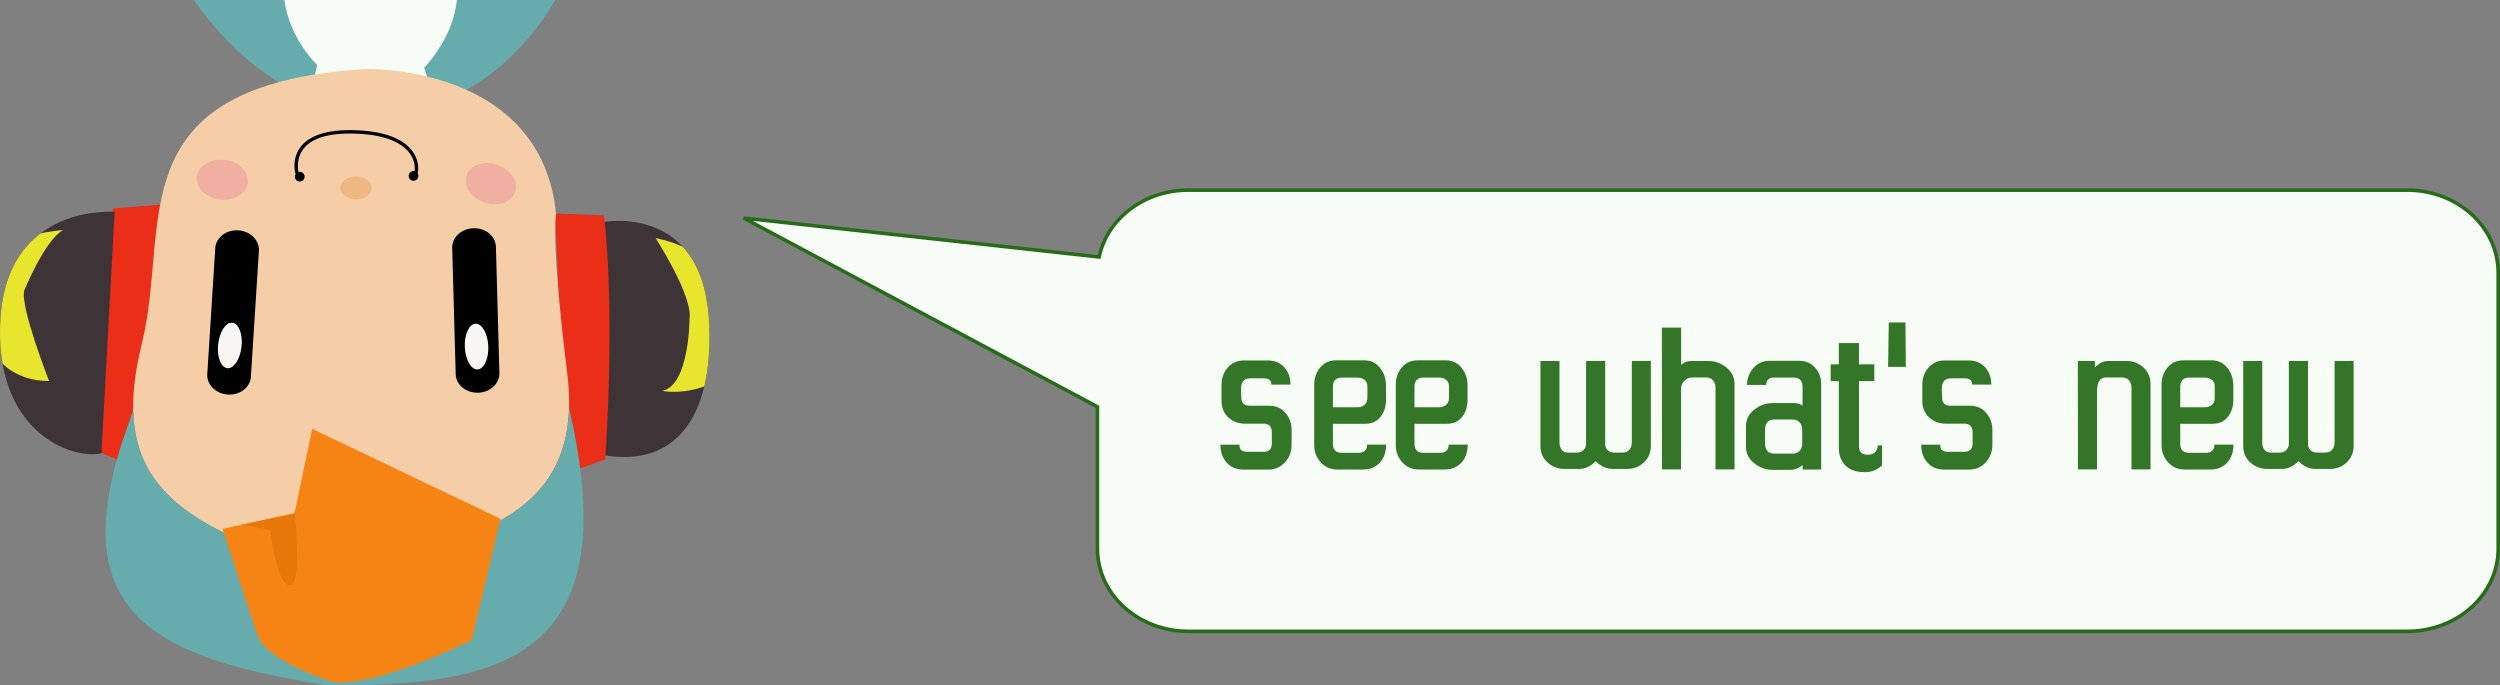 <?xml version="1.0" encoding="UTF-8" standalone="no"?>
<svg
   xmlns:dc="http://purl.org/dc/elements/1.1/"
   xmlns:cc="http://creativecommons.org/ns#"
   xmlns:rdf="http://www.w3.org/1999/02/22-rdf-syntax-ns#"
   xmlns:svg="http://www.w3.org/2000/svg"
   xmlns="http://www.w3.org/2000/svg"
   width="773.926mm"
   height="212.069mm"
   viewBox="0 0 773.926 212.069"
   version="1.1"
   id="svg1345">
  <rect x="0" y="0" width="773.926" height="212.069" fill="#808080" stroke="none"/>
  <defs
     id="defs1339" />
  <path
     id="path1101"
     style="fill:#66acac;fill-opacity:1;stroke:none;stroke-width:0.265px;stroke-linecap:butt;stroke-linejoin:miter;stroke-opacity:1"
     d="m 117.533,34.815 c -0.583,-0.004 -1.171,-0.017 -1.764,-0.039 C 86.747,33.677 67.462,10.731 59.994,0 H 171.912 c -3.577,6.31 -21.649,35.024 -54.38,34.815 z" />
  <path
     id="path1160"
     style="fill:#f7fdf6;fill-opacity:1;stroke:none;stroke-width:0.265px;stroke-linecap:butt;stroke-linejoin:miter;stroke-opacity:1"
     d="m 132.407,24.539 -35.385,-0.324 0.528,-1.348 0.657,-2.71 c 0,0 -8.675,-8.278 -10.147,-20.156 h 53.371 c -0.698,6.354 -3.432,13.585 -10.097,20.955 z" />
  <path
     id="rect963"
     style="fill:#f7fdf6;fill-opacity:1;stroke:#266c19;stroke-width:1.11;stroke-linecap:round"
     d="m 367.929,195.441 c -15.618,0 -28.192,-11.437 -28.192,-25.643 V 125.935 L 230.225,67.497 340.258,79.554 c 2.519,-11.825 13.913,-20.701 27.671,-20.701 h 377.25 c 15.618,0 28.192,11.437 28.192,25.643 v 85.301 c 0,14.206 -12.574,25.643 -28.192,25.643 z" />
  <g
     aria-label="see what's new"
     id="text970"
     style="font-weight:bold;font-size:70.556px;line-height:1.25;font-family:sans-serif;-inkscape-font-specification:'sans-serif Bold';letter-spacing:0px;word-spacing:0px;fill:#337627;fill-opacity:1;stroke-width:0.265">
    <path
       d="m 393.577,119.058 q 0.069,-1.929 -2.377,-1.929 h -4.306 q -2.963,0.035 -2.687,4.031 0.069,1.034 0.069,1.86 0,2.584 2.618,2.584 h 6.029 q 3.101,0 4.995,2.205 1.929,2.205 1.929,5.271 v 4.616 q 0,3.169 -2.067,5.443 -2.067,2.239 -5.202,2.239 h -7.579 q -3.376,0 -5.271,-2.17 -1.929,-2.17 -1.929,-5.547 h 5.926 q -0.069,1.206 0.586,1.723 0.689,0.482 1.791,0.482 h 4.995 q 2.618,0 2.618,-2.584 v -3.445 q 0,-2.687 -2.618,-2.687 h -5.684 q -3.135,0 -5.202,-1.964 -2.067,-1.964 -2.067,-5.064 v -5.03 q 0,-3.101 1.929,-5.305 1.929,-2.205 4.995,-2.205 h 7.407 q 3.169,0 5.099,2.102 1.929,2.102 1.929,5.374 z"
       style="font-style:normal;font-variant:normal;font-weight:normal;font-stretch:normal;font-size:70.556px;font-family:Uroob;-inkscape-font-specification:Uroob;fill:#337627;fill-opacity:1;stroke-width:0.265"
       id="path2535" />
    <path
       d="m 429.13,137.627 q -0.103,5.202 -4.031,7.097 -1.309,0.62 -2.997,0.62 h -8.165 q -3.066,0 -5.064,-2.205 -2.033,-2.205 -2.033,-5.305 v -18.81 q 0,-3.066 1.86,-5.271 1.86,-2.205 4.892,-2.205 h 8.751 q 3.066,0 4.892,2.343 1.826,2.343 1.826,5.478 v 4.479 q 0,3.032 -1.688,5.202 -1.688,2.136 -4.685,2.136 h -10.06 v 6.236 q 0,2.756 2.791,2.756 h 5.237 q 1.171,0 1.86,-0.655 0.723,-0.689 0.689,-1.895 z m -13.711,-20.739 q -2.791,0 -2.791,2.894 v 6.305 h 7.545 q 1.309,0 2.205,-0.723 0.93,-0.758 0.93,-2.17 v -3.548 q 0,-1.447 -0.93,-2.102 -0.896,-0.655 -2.205,-0.655 z"
       style="font-style:normal;font-variant:normal;font-weight:normal;font-stretch:normal;font-size:70.556px;font-family:Uroob;-inkscape-font-specification:Uroob;fill:#337627;fill-opacity:1;stroke-width:0.265"
       id="path2537" />
    <path
       d="m 454.383,137.627 q -0.103,5.202 -4.031,7.097 -1.309,0.62 -2.997,0.62 h -8.165 q -3.066,0 -5.064,-2.205 -2.033,-2.205 -2.033,-5.305 v -18.81 q 0,-3.066 1.86,-5.271 1.86,-2.205 4.892,-2.205 h 8.751 q 3.066,0 4.892,2.343 1.826,2.343 1.826,5.478 v 4.479 q 0,3.032 -1.688,5.202 -1.688,2.136 -4.685,2.136 h -10.06 v 6.236 q 0,2.756 2.791,2.756 h 5.237 q 1.171,0 1.86,-0.655 0.723,-0.689 0.689,-1.895 z m -13.711,-20.739 q -2.791,0 -2.791,2.894 v 6.305 h 7.545 q 1.309,0 2.205,-0.723 0.93,-0.758 0.93,-2.17 v -3.548 q 0,-1.447 -0.93,-2.102 -0.896,-0.655 -2.205,-0.655 z"
       style="font-style:normal;font-variant:normal;font-weight:normal;font-stretch:normal;font-size:70.556px;font-family:Uroob;-inkscape-font-specification:Uroob;fill:#337627;fill-opacity:1;stroke-width:0.265"
       id="path2539" />
    <path
       d="m 494.001,142.795 q -2.446,2.377 -5.099,2.377 h -4.548 q -3.066,0 -5.271,-1.998 -2.205,-1.998 -2.205,-5.064 v -26.355 h 5.891 v 25.218 q 0,1.309 0.655,2.239 0.655,0.896 2.102,0.896 h 2.618 q 1.791,0 2.618,-1.585 0.241,-0.482 0.241,-1.034 v -25.735 l 5.926,-0.035 v 25.838 q 0,1.102 0.792,1.826 0.827,0.723 1.929,0.723 h 2.618 q 1.412,0 2.136,-0.896 0.758,-0.93 0.758,-2.239 v -25.218 l 5.891,-0.035 v 26.389 q 0,2.997 -2.136,5.03 -2.136,2.033 -5.202,2.033 h -4.479 q -2.859,0 -5.237,-2.377 z"
       style="font-style:normal;font-variant:normal;font-weight:normal;font-stretch:normal;font-size:70.556px;font-family:Uroob;-inkscape-font-specification:Uroob;fill:#337627;fill-opacity:1;stroke-width:0.265"
       id="path2541" />
    <path
       d="m 536.962,145.31 h -5.891 v -25.321 q 0,-1.309 -0.758,-2.205 -0.723,-0.93 -2.136,-0.93 h -4.341 q -1.412,0 -2.412,1.068 -1.034,1.068 -1.034,2.412 v 24.977 h -5.891 l -0.034,-43.891 h 5.96 v 11.541 q 1.275,-1.206 2.997,-1.206 h 5.512 q 3.032,0 5.547,2.033 2.48,2.033 2.48,5.064 z"
       style="font-style:normal;font-variant:normal;font-weight:normal;font-stretch:normal;font-size:70.556px;font-family:Uroob;-inkscape-font-specification:Uroob;fill:#337627;fill-opacity:1;stroke-width:0.265"
       id="path2543" />
    <path
       d="m 558.011,119.782 q 0,-2.894 -2.791,-2.894 h -6.27 q -1.034,0 -1.619,0.655 -0.551,0.62 -0.586,1.619 h -5.926 q 0.069,-3.135 2.033,-5.305 1.964,-2.17 4.995,-2.17 h 9.198 q 2.963,0 4.858,2.136 1.895,2.136 1.895,5.202 v 26.321 h -5.753 v -1.344 q -1.86,1.447 -3.652,1.447 h -5.65 q -3.135,0 -5.684,-2.033 -2.549,-2.033 -2.549,-4.995 v -6.546 q 0,-3.032 2.549,-5.064 2.549,-2.033 5.684,-2.033 h 6.683 q 1.378,0 2.584,0.758 z m -0.103,17.501 v -4.272 q 0,-1.309 -0.758,-2.205 -0.723,-0.93 -2.136,-0.93 h -5.857 q -1.447,0 -2.102,0.93 -0.655,0.896 -0.655,2.205 v 4.272 q 0,1.309 0.655,2.239 0.655,0.896 2.102,0.896 h 5.857 q 1.412,0 2.136,-0.896 0.758,-0.93 0.758,-2.239 z"
       style="font-style:normal;font-variant:normal;font-weight:normal;font-stretch:normal;font-size:70.556px;font-family:Uroob;-inkscape-font-specification:Uroob;fill:#337627;fill-opacity:1;stroke-width:0.265"
       id="path2545" />
    <path
       d="m 575.478,138.213 q 0,2.549 2.756,2.549 2.791,0 3.101,-2.894 h 1.275 v 6.236 q -2.274,2.067 -5.305,2.067 -5.684,0 -7.476,-4.272 -0.586,-1.378 -0.586,-3.273 v -20.636 h -2.515 v -5.202 h 2.515 v -6.58 h 6.236 v 6.58 h 4.754 v 5.202 h -4.754 z"
       style="font-style:normal;font-variant:normal;font-weight:normal;font-stretch:normal;font-size:70.556px;font-family:Uroob;-inkscape-font-specification:Uroob;fill:#337627;fill-opacity:1;stroke-width:0.265"
       id="path2547" />
    <path
       d="m 589.878,99.834 0.103,13.746 h -5.478 l 0.207,-13.746 z"
       style="font-style:normal;font-variant:normal;font-weight:normal;font-stretch:normal;font-size:70.556px;font-family:Uroob;-inkscape-font-specification:Uroob;fill:#337627;fill-opacity:1;stroke-width:0.265"
       id="path2549" />
    <path
       d="m 610.515,119.058 q 0.069,-1.929 -2.377,-1.929 h -4.306 q -2.963,0.035 -2.687,4.031 0.069,1.034 0.069,1.86 0,2.584 2.618,2.584 h 6.029 q 3.101,0 4.995,2.205 1.929,2.205 1.929,5.271 v 4.616 q 0,3.169 -2.067,5.443 -2.067,2.239 -5.202,2.239 h -7.579 q -3.376,0 -5.271,-2.17 -1.929,-2.17 -1.929,-5.547 h 5.926 q -0.069,1.206 0.586,1.723 0.689,0.482 1.791,0.482 h 4.995 q 2.618,0 2.618,-2.584 v -3.445 q 0,-2.687 -2.618,-2.687 h -5.684 q -3.135,0 -5.202,-1.964 -2.067,-1.964 -2.067,-5.064 v -5.03 q 0,-3.101 1.929,-5.305 1.929,-2.205 4.995,-2.205 h 7.407 q 3.169,0 5.099,2.102 1.929,2.102 1.929,5.374 z"
       style="font-style:normal;font-variant:normal;font-weight:normal;font-stretch:normal;font-size:70.556px;font-family:Uroob;-inkscape-font-specification:Uroob;fill:#337627;fill-opacity:1;stroke-width:0.265"
       id="path2551" />
    <path
       d="m 648.514,113.753 q 1.998,-1.998 4.031,-1.998 h 5.857 q 2.997,0 5.168,2.033 2.17,2.033 2.17,5.064 v 26.458 h -5.891 v -25.321 q 0,-1.309 -0.758,-2.205 -0.723,-0.93 -2.136,-0.93 h -5.03 q -2.033,-0.034 -2.584,2.515 -0.138,0.689 -0.172,1.309 v 24.632 h -5.891 l -0.034,-33.555 h 5.271 z"
       style="font-style:normal;font-variant:normal;font-weight:normal;font-stretch:normal;font-size:70.556px;font-family:Uroob;-inkscape-font-specification:Uroob;fill:#337627;fill-opacity:1;stroke-width:0.265"
       id="path2553" />
    <path
       d="m 691.44,137.627 q -0.103,5.202 -4.031,7.097 -1.309,0.62 -2.997,0.62 h -8.165 q -3.066,0 -5.064,-2.205 -2.033,-2.205 -2.033,-5.305 v -18.81 q 0,-3.066 1.86,-5.271 1.86,-2.205 4.892,-2.205 h 8.751 q 3.066,0 4.892,2.343 1.826,2.343 1.826,5.478 v 4.479 q 0,3.032 -1.688,5.202 -1.688,2.136 -4.685,2.136 h -10.06 v 6.236 q 0,2.756 2.791,2.756 h 5.237 q 1.171,0 1.86,-0.655 0.723,-0.689 0.689,-1.895 z m -13.711,-20.739 q -2.791,0 -2.791,2.894 v 6.305 h 7.545 q 1.309,0 2.205,-0.723 0.93,-0.758 0.93,-2.17 v -3.548 q 0,-1.447 -0.93,-2.102 -0.896,-0.655 -2.205,-0.655 z"
       style="font-style:normal;font-variant:normal;font-weight:normal;font-stretch:normal;font-size:70.556px;font-family:Uroob;-inkscape-font-specification:Uroob;fill:#337627;fill-opacity:1;stroke-width:0.265"
       id="path2555" />
    <path
       d="m 711.559,142.795 q -2.446,2.377 -5.099,2.377 h -4.548 q -3.066,0 -5.271,-1.998 -2.205,-1.998 -2.205,-5.064 v -26.355 h 5.891 v 25.218 q 0,1.309 0.655,2.239 0.655,0.896 2.102,0.896 h 2.618 q 1.791,0 2.618,-1.585 0.241,-0.482 0.241,-1.034 v -25.735 l 5.926,-0.035 v 25.838 q 0,1.102 0.792,1.826 0.827,0.723 1.929,0.723 h 2.618 q 1.412,0 2.136,-0.896 0.758,-0.93 0.758,-2.239 v -25.218 l 5.891,-0.035 v 26.389 q 0,2.997 -2.136,5.03 -2.136,2.033 -5.202,2.033 h -4.479 q -2.859,0 -5.237,-2.377 z"
       style="font-style:normal;font-variant:normal;font-weight:normal;font-stretch:normal;font-size:70.556px;font-family:Uroob;-inkscape-font-specification:Uroob;fill:#337627;fill-opacity:1;stroke-width:0.265"
       id="path2557" />
  </g>
  <path
     style="fill:#ea2e17;fill-opacity:1;stroke:none;stroke-width:0.265px;stroke-linecap:butt;stroke-linejoin:miter;stroke-opacity:1"
     d="m 50.108,63.289 -15.113,1.267 c 0,0 -9.638,28.49 -5.744,74.777 l 7.504,3.105 9.939,-34.862 6.649,-31.867 z"
     id="path915" />
  <path
     style="fill:#3e3438;fill-opacity:1;stroke:none;stroke-width:0.265px;stroke-linecap:butt;stroke-linejoin:miter;stroke-opacity:1"
     d="m 35.486,65.575 c 0,0 -32.836,-2.686 -35.309,32.515 -2.474,35.202 21.761,44.371 31.223,42.239 z"
     id="path917" />
  <path
     style="fill:#3e3438;fill-opacity:1;stroke:none;stroke-width:0.265px;stroke-linecap:butt;stroke-linejoin:miter;stroke-opacity:1"
     d="m 186.673,68.748 c 0,0 31.139,-6.161 32.844,31.269 1.385,30.411 -11.355,44.398 -32.289,40.962 -16.042,-2.633 -0.555,-72.231 -0.555,-72.231 z"
     id="path923" />
  <path
     id="path917-6"
     style="fill:#e8e62c;fill-opacity:1;stroke:none;stroke-width:0.265px;stroke-linecap:butt;stroke-linejoin:miter;stroke-opacity:1"
     d="m 12.571,72.242 c 0.488,-0.098 1.017,-0.223 1.472,-0.303 1.064,-0.188 2.029,-0.331 2.841,-0.438 1.625,-0.214 2.644,-0.284 2.644,-0.284 -0.356,0.198 -0.715,0.443 -1.074,0.731 -0.359,0.287 -0.719,0.616 -1.078,0.979 -0.718,0.727 -1.432,1.592 -2.129,2.541 -0.696,0.949 -1.375,1.983 -2.023,3.046 -0.648,1.063 -1.265,2.156 -1.838,3.225 -1.145,2.136 -2.112,4.174 -2.793,5.678 -0.681,1.504 -1.075,2.473 -1.075,2.473 -0.087,0.31 -0.134,0.69 -0.144,1.132 -0.01,0.441 0.016,0.944 0.073,1.497 0.115,1.106 0.354,2.414 0.682,3.845 0.327,1.431 0.742,2.984 1.205,4.579 0.463,1.595 0.976,3.231 1.499,4.829 1.047,3.196 2.137,6.236 2.966,8.478 0.829,2.242 1.395,3.685 1.395,3.685 -0.683,0.006 -1.342,-0.015 -1.978,-0.06 -0.636,-0.045 -1.248,-0.113 -1.838,-0.203 -0.589,-0.09 -1.155,-0.2 -1.699,-0.328 -0.544,-0.128 -1.065,-0.273 -1.564,-0.433 -0.998,-0.319 -1.908,-0.695 -2.733,-1.103 -0.825,-0.408 -1.565,-0.847 -2.223,-1.291 -0.658,-0.444 -1.235,-0.894 -1.734,-1.323 -0.25,-0.215 -0.423,-0.4 -0.634,-0.601 -0.74,-4.25 -0.998,-9.062 -0.615,-14.5 C 1.111,84.795 6.379,76.914 12.571,72.242 Z" />
  <path
     style="fill:#ea2e17;fill-opacity:1;stroke:none;stroke-width:0.265px;stroke-linecap:butt;stroke-linejoin:miter;stroke-opacity:1"
     d="m 171.865,66.097 15.125,0.559 c 0,0 3.558,25.699 0.403,75.543 l -17.182,6.229 4.163,-24.187 z"
     id="path921" />
  <path
     id="path923-9"
     style="fill:#e8e62c;fill-opacity:1;stroke:none;stroke-width:0.265px;stroke-linecap:butt;stroke-linejoin:miter;stroke-opacity:1"
     d="m 218.021,119.624 c -0.168,0.061 -0.342,0.14 -0.509,0.196 -0.688,0.233 -1.363,0.432 -2.022,0.601 -0.658,0.169 -1.3,0.308 -1.92,0.421 -1.24,0.227 -2.395,0.352 -3.43,0.412 -1.035,0.06 -1.949,0.055 -2.708,0.022 -1.519,-0.066 -2.417,-0.246 -2.417,-0.246 0.528,-0.116 1.024,-0.305 1.488,-0.557 0.464,-0.252 0.898,-0.568 1.302,-0.937 0.404,-0.369 0.779,-0.792 1.128,-1.259 0.348,-0.467 0.67,-0.978 0.967,-1.524 0.297,-0.546 0.568,-1.127 0.818,-1.732 0.249,-0.606 0.476,-1.236 0.682,-1.883 0.412,-1.292 0.74,-2.646 1.003,-3.986 0.263,-1.34 0.46,-2.665 0.608,-3.9 0.147,-1.234 0.245,-2.378 0.311,-3.353 0.13,-1.952 0.129,-3.233 0.129,-3.233 0.067,-0.444 0.084,-0.931 0.058,-1.452 -0.026,-0.521 -0.096,-1.078 -0.203,-1.662 -0.107,-0.584 -0.252,-1.196 -0.428,-1.829 -0.176,-0.633 -0.384,-1.288 -0.618,-1.956 -0.467,-1.336 -1.038,-2.729 -1.663,-4.122 -0.626,-1.393 -1.307,-2.786 -1.997,-4.123 -0.69,-1.338 -1.388,-2.62 -2.047,-3.79 -0.659,-1.171 -1.279,-2.23 -1.813,-3.122 -1.068,-1.784 -1.791,-2.9 -1.791,-2.9 0.781,0.149 1.547,0.322 2.295,0.515 0.748,0.193 1.479,0.407 2.192,0.638 1.359,0.44 2.641,0.948 3.861,1.486 4.359,4.71 7.698,12.104 8.225,23.667 0.344,7.556 -0.187,14.094 -1.496,19.607 z" />
  <path
     style="fill:#f5cea7;fill-opacity:1;stroke:none;stroke-width:0.265px;stroke-linecap:butt;stroke-linejoin:miter;stroke-opacity:1"
     d="m 43.917,106.386 c -10.383,41.635 9.38,55.985 56.735,70.069 48.716,-8.222 80.216,-18.058 74.971,-60.646 C 170.379,73.22 172.147,66.181 172.147,66.181 167.46,19.642 112.954,21.362 112.954,21.362 35.583,26.429 53.017,69.377 43.917,106.386 Z"
     id="path848" />
  <path
     style="color:#000000;font-style:normal;font-variant:normal;font-weight:normal;font-stretch:normal;font-size:medium;line-height:normal;font-family:sans-serif;font-variant-ligatures:normal;font-variant-position:normal;font-variant-caps:normal;font-variant-numeric:normal;font-variant-alternates:normal;font-variant-east-asian:normal;font-feature-settings:normal;font-variation-settings:normal;text-indent:0;text-align:start;text-decoration:none;text-decoration-line:none;text-decoration-style:solid;text-decoration-color:#000000;letter-spacing:normal;word-spacing:normal;text-transform:none;writing-mode:lr-tb;direction:ltr;text-orientation:mixed;dominant-baseline:auto;baseline-shift:baseline;text-anchor:start;white-space:normal;shape-padding:0;shape-margin:0;inline-size:0;clip-rule:nonzero;display:inline;overflow:visible;visibility:visible;isolation:auto;mix-blend-mode:normal;color-interpolation:sRGB;color-interpolation-filters:linearRGB;solid-color:#000000;solid-opacity:1;vector-effect:none;fill:#000000;fill-opacity:1;fill-rule:nonzero;stroke:none;stroke-width:1.023;stroke-linecap:round;stroke-linejoin:miter;stroke-miterlimit:4;stroke-dasharray:none;stroke-dashoffset:0;stroke-opacity:1;color-rendering:auto;image-rendering:auto;shape-rendering:auto;text-rendering:auto;enable-background:accumulate;stop-color:#000000"
     d="m 73.129,121.862 a 6.767,5.938 3.751 0 1 -2.588,0.278 6.767,5.938 3.751 0 1 -6.375,-6.358 l 2.478,-38.976 a 6.767,5.938 3.751 0 1 7.129,-5.493 6.767,5.938 3.751 0 1 6.375,6.358 l -2.478,38.976 a 6.767,5.938 3.751 0 1 -4.542,5.215 z"
     id="path856" />
  <path
     style="color:#000000;font-style:normal;font-variant:normal;font-weight:normal;font-stretch:normal;font-size:medium;line-height:normal;font-family:sans-serif;font-variant-ligatures:normal;font-variant-position:normal;font-variant-caps:normal;font-variant-numeric:normal;font-variant-alternates:normal;font-variant-east-asian:normal;font-feature-settings:normal;font-variation-settings:normal;text-indent:0;text-align:start;text-decoration:none;text-decoration-line:none;text-decoration-style:solid;text-decoration-color:#000000;letter-spacing:normal;word-spacing:normal;text-transform:none;writing-mode:lr-tb;direction:ltr;text-orientation:mixed;dominant-baseline:auto;baseline-shift:baseline;text-anchor:start;white-space:normal;shape-padding:0;shape-margin:0;inline-size:0;clip-rule:nonzero;display:inline;overflow:visible;visibility:visible;isolation:auto;mix-blend-mode:normal;color-interpolation:sRGB;color-interpolation-filters:linearRGB;solid-color:#000000;solid-opacity:1;vector-effect:none;fill:#000000;fill-opacity:1;fill-rule:nonzero;stroke:none;stroke-width:1.023;stroke-linecap:round;stroke-linejoin:miter;stroke-miterlimit:4;stroke-dasharray:none;stroke-dashoffset:0;stroke-opacity:1;color-rendering:auto;image-rendering:auto;shape-rendering:auto;text-rendering:auto;enable-background:accumulate;stop-color:#000000"
     d="m 150.55,121.058 a 5.938,6.767 88.529 0 1 -2.551,0.513 5.938,6.767 88.529 0 1 -6.928,-5.751 l -1.079,-39.04 a 5.938,6.767 88.529 0 1 6.6,-6.119 5.938,6.767 88.529 0 1 6.928,5.751 l 1.079,39.04 a 5.938,6.767 88.529 0 1 -4.048,5.606 z"
     id="path862" />
  <ellipse
     style="fill:#f9f7f3;fill-opacity:1;stroke:none;stroke-width:13.66;stroke-linecap:round;stroke-miterlimit:4;stroke-dasharray:none"
     id="path882"
     cx="82.565"
     cy="-98.369"
     rx="3.638"
     ry="7.08"
     transform="matrix(0.994,0.111,0.111,-0.994,0,0)" />
  <ellipse
     style="fill:#f9f7f3;fill-opacity:1;stroke:none;stroke-width:13.66;stroke-linecap:round;stroke-miterlimit:4;stroke-dasharray:none"
     id="ellipse884"
     cx="142.663"
     cy="-113.684"
     rx="3.638"
     ry="7.08"
     transform="matrix(0.999,-0.044,-0.044,-0.999,0,0)" />
  <ellipse
     style="opacity:0.554;fill:#ed969b;fill-opacity:1;stroke:none;stroke-width:15.875;stroke-linecap:round;stroke-miterlimit:4;stroke-dasharray:none"
     id="path888"
     cx="74.436"
     cy="-47.894"
     rx="7.95"
     ry="6.171"
     transform="matrix(0.994,0.108,0.108,-0.994,0,0)" />
  <ellipse
     style="opacity:0.554;fill:#ed969b;fill-opacity:1;stroke:none;stroke-width:15.875;stroke-linecap:round;stroke-miterlimit:4;stroke-dasharray:none"
     id="ellipse910"
     cx="162.161"
     cy="-2.868"
     rx="7.95"
     ry="6.171"
     transform="matrix(0.943,0.334,0.334,-0.943,0,0)" />
  <ellipse
     style="fill:#efb781;fill-opacity:1;stroke:none;stroke-width:15.875;stroke-linecap:round;stroke-miterlimit:4;stroke-dasharray:none"
     id="path912"
     cx="110.223"
     cy="-58.173"
     rx="4.867"
     ry="3.545"
     transform="scale(1,-1)" />
  <path
     id="path1124"
     style="color:#000000;font-style:normal;font-variant:normal;font-weight:normal;font-stretch:normal;font-size:medium;line-height:normal;font-family:sans-serif;font-variant-ligatures:normal;font-variant-position:normal;font-variant-caps:normal;font-variant-numeric:normal;font-variant-alternates:normal;font-variant-east-asian:normal;font-feature-settings:normal;font-variation-settings:normal;text-indent:0;text-align:start;text-decoration:none;text-decoration-line:none;text-decoration-style:solid;text-decoration-color:#000000;letter-spacing:normal;word-spacing:normal;text-transform:none;writing-mode:lr-tb;direction:ltr;text-orientation:mixed;dominant-baseline:auto;baseline-shift:baseline;text-anchor:start;white-space:normal;shape-padding:0;shape-margin:0;inline-size:0;clip-rule:nonzero;display:inline;overflow:visible;visibility:visible;isolation:auto;mix-blend-mode:normal;color-interpolation:sRGB;color-interpolation-filters:linearRGB;solid-color:#000000;solid-opacity:1;vector-effect:none;fill:#000000;fill-opacity:1;fill-rule:nonzero;stroke:none;stroke-width:1;stroke-linecap:butt;stroke-linejoin:miter;stroke-miterlimit:4;stroke-dasharray:none;stroke-dashoffset:0;stroke-opacity:1;color-rendering:auto;image-rendering:auto;shape-rendering:auto;text-rendering:auto;enable-background:accumulate;stop-color:#000000"
     d="m 92.777,56.196 a 1.494,1.495 0 0 1 -1.473,-1.495 1.494,1.495 0 0 1 0.347,-0.958 l -0.192,0.056 c 0,0 -1.026,-3.489 0.746,-6.947 1.772,-3.458 6.333,-6.753 16.953,-6.558 10.603,0.194 15.842,3.112 18.311,6.254 1.234,1.571 1.763,3.183 1.934,4.486 0.085,0.651 0.082,1.225 0.033,1.69 -0.038,0.365 -0.091,0.646 -0.186,0.886 a 1.494,1.495 0 0 1 0.264,0.848 1.494,1.495 0 0 1 -1.494,1.495 1.494,1.495 0 0 1 -1.494,-1.495 1.494,1.495 0 0 1 1.494,-1.496 1.494,1.495 0 0 1 0.3,0.03 c 0.025,-0.108 0.049,-0.232 0.064,-0.379 0.04,-0.378 0.043,-0.875 -0.031,-1.443 -0.149,-1.137 -0.607,-2.558 -1.715,-3.969 -2.216,-2.821 -7.082,-5.66 -17.498,-5.851 -10.399,-0.191 -14.427,2.931 -15.992,5.984 -1.315,2.566 -0.897,5.152 -0.73,5.921 a 1.494,1.495 0 0 1 0.382,-0.05 1.494,1.495 0 0 1 1.494,1.496 1.494,1.495 0 0 1 -1.494,1.495 1.494,1.495 0 0 1 -0.021,0 z" />
  <path
     id="path973-6"
     style="fill:#66acac;fill-opacity:1;stroke:none;stroke-width:0.265px;stroke-linecap:butt;stroke-linejoin:miter;stroke-opacity:1"
     d="m 100.854,212.039 c -56.018,-8.766 -83.269,-23.642 -59.609,-84.774 0.754,26.174 21.009,37.77 59.407,49.19 44.452,-7.503 74.563,-16.354 75.511,-50.201 18.012,77.498 -20.595,86.424 -75.309,85.785 z" />
  <path
     style="fill:#f68415;fill-opacity:1;stroke:none;stroke-width:0.265px;stroke-linecap:butt;stroke-linejoin:miter;stroke-opacity:1"
     d="m 96.644,132.76 58.291,27.847 -8.885,37.571 c 0,0 -29.813,14.873 -43.113,12.941 0,0 -20.336,-6.194 -23.215,-14.486 -2.879,-8.292 -10.805,-32.94 -10.805,-32.94 l 22.238,-4.755 z"
     id="path1099" />
  <path
     id="path1099-2"
     style="fill:#e87709;fill-opacity:1;stroke:none;stroke-width:0.265px;stroke-linecap:butt;stroke-linejoin:miter;stroke-opacity:1"
     d="m 91.252,158.478 c 0.163,1.779 0.32,3.643 0.445,5.534 0.136,2.054 0.238,4.117 0.281,6.065 0.043,1.948 0.027,3.78 -0.074,5.373 -0.051,0.796 -0.123,1.533 -0.219,2.194 -0.096,0.661 -0.216,1.247 -0.364,1.743 -0.148,0.495 -0.323,0.899 -0.529,1.197 -0.103,0.149 -0.214,0.272 -0.333,0.365 -0.119,0.094 -0.246,0.159 -0.381,0.194 -0.271,0.07 -0.533,0.064 -0.787,-0.008 -0.254,-0.072 -0.499,-0.211 -0.736,-0.406 -0.237,-0.196 -0.465,-0.449 -0.685,-0.749 -0.22,-0.301 -0.431,-0.65 -0.634,-1.037 -0.406,-0.775 -0.778,-1.706 -1.116,-2.718 -0.338,-1.012 -0.643,-2.107 -0.913,-3.21 -0.27,-1.103 -0.507,-2.215 -0.71,-3.262 -0.203,-1.047 -0.372,-2.03 -0.507,-2.875 -0.27,-1.69 -0.405,-2.827 -0.405,-2.827 l -8.778,-1.615 16.346,-3.495 z" />
</svg>
